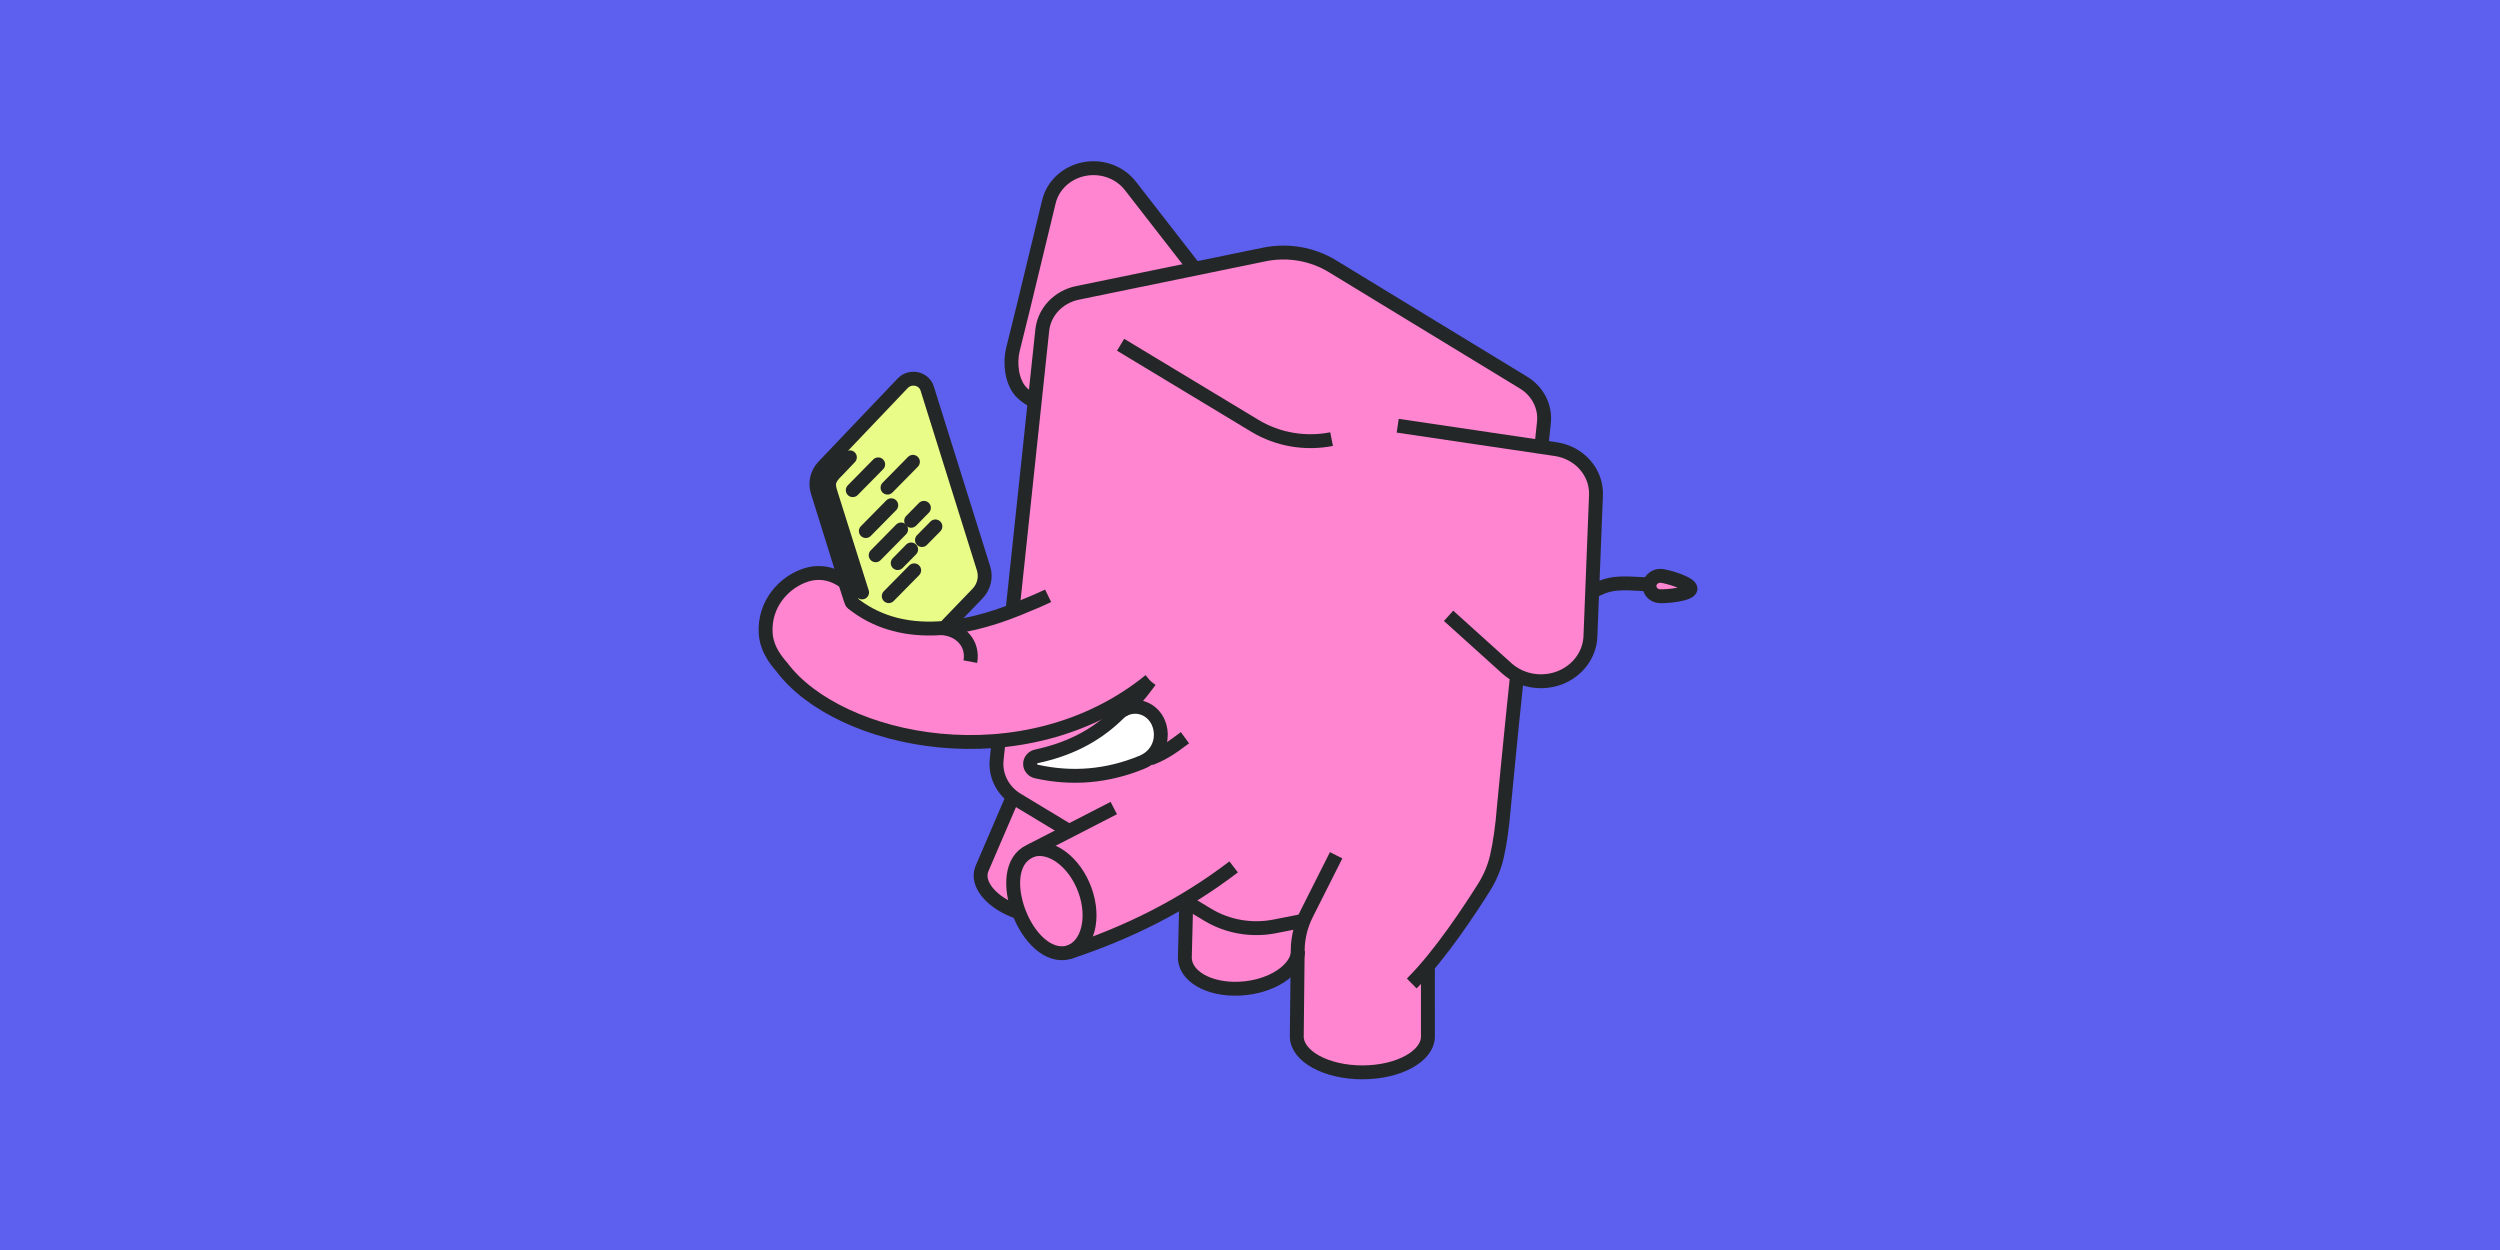 <svg width="360" height="180" viewBox="0 0 360 180" fill="none" xmlns="http://www.w3.org/2000/svg">
<rect width="360" height="180" fill="#5D5FEF"/>
<path fill-rule="evenodd" clip-rule="evenodd" d="M135.821 90.256C131.19 90.584 126.74 89.637 122.981 86.623C122.793 86.471 122.074 83.755 121.89 83.597C121.868 83.581 121.845 83.566 121.825 83.551L117.752 70.042C117.441 69.016 117.723 67.909 118.494 67.128L130.594 54.847C130.992 54.444 131.592 54.272 132.162 54.402C132.732 54.53 133.184 54.939 133.345 55.47L141.493 82.498C141.803 83.526 141.519 84.634 140.746 85.418L135.971 90.244C135.921 90.248 135.872 90.252 135.821 90.256Z" fill="#E9FC87"/>
<path fill-rule="evenodd" clip-rule="evenodd" d="M171.09 129.59C172.204 130.291 173.47 131.103 174.17 131.525C177.036 133.255 180.506 133.855 183.837 133.197C184.864 132.995 186.529 132.769 187.931 132.529C187.426 133.843 187.158 135.232 187.142 136.639L187.135 137.29C186.559 139.832 183.001 141.964 178.805 142.17C174.301 142.392 170.756 140.313 170.894 137.531L171.09 129.59Z" fill="#FF85D0"/>
<path fill-rule="evenodd" clip-rule="evenodd" d="M147.002 131.187C145.663 127.683 145.765 123.674 148.56 122.386L148.86 122.233C151.621 121.383 155.037 123.945 156.503 127.981C157.97 132.016 156.935 136.014 154.199 136.935C154.185 136.938 154.171 136.944 154.156 136.948C151.16 137.731 148.351 134.714 147.002 131.187Z" fill="#FF85D0"/>
<path fill-rule="evenodd" clip-rule="evenodd" d="M146.126 114.551C146.318 114.7 146.523 114.841 146.738 114.969L154.211 119.481L148.56 122.385C145.765 123.673 145.663 127.682 147.002 131.186C143.134 129.915 140.75 127.105 141.675 124.894L146.126 114.551Z" fill="#FF85D0"/>
<path fill-rule="evenodd" clip-rule="evenodd" d="M121.825 83.55C121.845 83.566 121.868 83.581 121.89 83.596C122.074 83.755 122.793 86.47 122.981 86.623C126.74 89.636 131.19 90.584 135.821 90.255C135.864 90.257 135.909 90.259 135.951 90.263L135.971 90.244C139.308 89.986 142.734 89.071 146.059 87.79L150.361 47.347C150.641 44.712 152.69 42.547 155.435 41.983L182.316 36.454C185.695 35.758 189.229 36.362 192.133 38.13L219.662 54.893C221.706 56.137 222.84 58.355 222.597 60.636L222.222 64.177L224.295 64.483C227.733 64.993 230.224 67.844 230.094 71.119L229.295 91.448C229.189 94.088 227.451 96.425 224.853 97.419C222.826 98.191 220.572 98.036 218.718 97.065C217.854 105.241 216.84 115.829 216.84 115.829C216.599 118.848 216.252 121.263 215.808 123.168C215.453 124.695 214.844 126.161 214.002 127.508C212.438 130.013 209.213 134.96 205.895 138.871V149.048C205.895 151.904 201.661 154.222 196.45 154.222C191.239 154.222 187.007 151.904 187.007 149.048L187.141 136.639C187.158 135.233 187.425 133.844 187.93 132.529C186.529 132.77 184.863 132.995 183.837 133.198C180.506 133.855 177.036 133.255 174.169 131.526C173.47 131.104 172.204 130.292 171.09 129.59C171.003 129.535 170.916 129.481 170.831 129.428C165.625 132.527 160.065 135 154.199 136.933C156.936 136.012 157.97 132.015 156.504 127.98C155.037 123.944 151.621 121.382 148.86 122.232L154.211 119.481L146.738 114.969C146.523 114.841 146.319 114.7 146.126 114.551C144.456 113.263 143.562 111.264 143.781 109.212C143.848 108.574 143.925 107.427 144.006 106.472C130.783 107.655 118.072 102.815 112.894 95.902C112.616 95.533 110.699 93.653 110.532 91.008C110.261 86.73 113.228 83.57 116.409 82.58C117.377 82.28 119.472 81.88 121.825 83.55Z" fill="#FF85D0"/>
<path fill-rule="evenodd" clip-rule="evenodd" d="M172.326 38.508L155.435 41.983C152.69 42.547 150.641 44.712 150.361 47.347L149.266 57.642C148.804 57.398 147.812 56.826 147.213 56.127C145.929 54.625 145.668 52.057 146.122 50.175L147.718 43.718L151.319 28.845C151.891 26.479 153.877 24.645 156.4 24.154C158.924 23.663 161.52 24.603 163.041 26.561L172.326 38.508Z" fill="#FF85D0"/>
<path d="M170.568 129.704C171.787 130.44 172.914 131.121 173.91 131.722C176.775 133.452 180.247 134.053 183.578 133.395C184.813 133.151 186.218 132.875 187.73 132.576M221.948 64.378L222.324 60.838C222.567 58.556 221.433 56.338 219.388 55.093C213.013 51.21 199.077 42.723 191.857 38.327C188.953 36.558 185.419 35.953 182.041 36.648C174.826 38.132 162.005 40.768 155.161 42.175C152.416 42.739 150.368 44.904 150.088 47.538L145.793 87.982M143.809 106.658L143.518 109.403C143.275 111.694 144.418 113.92 146.477 115.163C148.41 116.33 151.034 117.913 153.95 119.674M203.288 141.622C207.34 137.633 211.805 130.803 213.74 127.71C214.58 126.362 215.189 124.897 215.546 123.37C215.986 121.464 216.335 119.051 216.577 116.031C216.577 116.031 217.577 105.536 218.455 97.27" stroke="#242728" stroke-width="2" stroke-miterlimit="1.5" stroke-linejoin="round"/>
<path d="M161.366 49.645C171.888 55.997 172.753 56.518 180.709 61.321C183.982 63.296 187.946 63.982 191.749 63.232" stroke="#242728" stroke-width="2" stroke-miterlimit="1.5" stroke-linejoin="round"/>
<path d="M149.249 57.966C149.249 57.966 147.743 57.258 146.943 56.323C145.658 54.82 145.397 52.251 145.851 50.369L147.447 43.912C148.546 39.367 149.864 33.922 151.044 29.038C151.617 26.671 153.604 24.838 156.126 24.346C158.649 23.855 161.244 24.796 162.767 26.755C166.017 30.938 169.567 35.505 172.177 38.864" stroke="#242728" stroke-width="2" stroke-miterlimit="1.5" stroke-linejoin="round"/>
<path d="M201.269 61.304C201.269 61.304 215.583 63.425 224.02 64.675C227.458 65.185 229.949 68.035 229.821 71.311C229.615 76.569 229.298 84.581 229.02 91.64C228.917 94.28 227.178 96.617 224.578 97.61C221.979 98.602 219.003 98.065 216.976 96.238C212.578 92.272 208.595 88.679 208.595 88.679" stroke="#242728" stroke-width="2" stroke-miterlimit="1.5" stroke-linejoin="round"/>
<path d="M229.403 85.186C229.827 84.933 230.286 84.705 230.788 84.51C233.221 83.572 235.815 84.251 237.973 84.1" stroke="#242728" stroke-width="2" stroke-miterlimit="1.5" stroke-linejoin="round"/>
<path fill-rule="evenodd" clip-rule="evenodd" d="M243.439 84.806C243.353 85.613 239.784 85.93 238.927 85.848C238.07 85.767 237.445 85.046 237.532 84.24C237.618 83.432 238.384 82.843 239.241 82.925C240.098 83.007 243.526 83.999 243.439 84.806Z" fill="#FF85D0" stroke="#242728" stroke-width="2" stroke-miterlimit="1.5" stroke-linejoin="round"/>
<path d="M150.932 85.796C150.213 86.148 148.918 86.725 146.586 87.668C138.365 90.992 129.431 92.211 122.709 86.82C122.52 86.669 121.801 83.952 121.617 83.794C119.24 82.07 117.115 82.474 116.137 82.778C112.957 83.767 109.99 86.929 110.259 91.208C110.426 93.853 112.344 95.734 112.62 96.102C120.758 106.968 147.497 112.71 165.598 97.993" stroke="#242728" stroke-width="2" stroke-miterlimit="1.5" stroke-linejoin="round"/>
<path d="M135.517 90.443C138.403 90.601 140.193 92.775 139.726 95.276" stroke="#242728" stroke-width="2" stroke-miterlimit="1.5" stroke-linejoin="round"/>
<path fill-rule="evenodd" clip-rule="evenodd" d="M164.587 101.967C163.359 101.543 161.982 101.847 161.082 102.74C157.506 106.275 153.477 108.001 149.249 108.913C148.709 109.033 148.328 109.487 148.332 110.008C148.334 110.53 148.718 110.984 149.258 111.1C154.383 112.234 159.441 111.82 164.431 109.765C168.25 108.192 167.837 103.096 164.587 101.967Z" fill="white" stroke="#242728" stroke-width="2" stroke-miterlimit="1.5" stroke-linejoin="round"/>
<path d="M161.705 102.255C163.554 100.865 164.456 99.548 165.605 98.028" stroke="#242728" stroke-width="2" stroke-miterlimit="1.5" stroke-linejoin="round"/>
<path d="M165.616 109.234C167.809 108.399 169.073 107.38 170.635 106.233" stroke="#242728" stroke-width="2" stroke-miterlimit="1.5" stroke-linejoin="round"/>
<path d="M192.404 123.158C192.404 123.158 189.766 128.399 188.141 131.625C187.323 133.253 186.888 135.029 186.869 136.831C186.821 141.193 186.737 149.241 186.737 149.241C186.737 152.098 190.968 154.417 196.181 154.418C201.391 154.419 205.621 152.101 205.621 149.245L205.618 139.371" stroke="#242728" stroke-width="2" stroke-miterlimit="1.5" stroke-linejoin="round"/>
<path d="M145.885 114.662L141.402 125.085C140.471 127.31 142.887 130.139 146.793 131.399" stroke="#242728" stroke-width="2" stroke-miterlimit="1.5" stroke-linejoin="round"/>
<path d="M170.818 129.918L170.62 137.724C170.483 140.507 174.028 142.587 178.532 142.366C183.034 142.145 186.801 139.706 186.938 136.923" stroke="#242728" stroke-width="2" stroke-miterlimit="1.5" stroke-linejoin="round"/>
<path d="M148.542 122.438C151.311 121.545 154.757 124.114 156.23 128.171C157.704 132.228 156.652 136.247 153.883 137.139" stroke="#242728" stroke-width="2" stroke-miterlimit="1.5" stroke-linejoin="round"/>
<path d="M160.385 116.358L148.289 122.578C142.683 125.16 147.916 138.703 153.886 137.143C162.522 134.301 170.497 130.294 177.647 124.832" stroke="#242728" stroke-width="2" stroke-miterlimit="1.5" stroke-linejoin="round"/>
<path d="M122.715 86.755C122.715 86.755 119.196 75.48 117.725 70.768C117.331 69.505 117.66 68.141 118.591 67.16C121.244 64.375 126.786 58.554 130.003 55.174C130.502 54.653 131.261 54.425 131.987 54.578C132.713 54.733 133.293 55.247 133.506 55.919C135.539 62.407 139.975 76.569 141.634 81.86C142.032 83.131 141.697 84.506 140.752 85.489C139.024 87.281 136.446 89.956 136.446 89.956" stroke="#242728" stroke-width="2" stroke-miterlimit="1.5" stroke-linecap="round" stroke-linejoin="round"/>
<path d="M124.141 85.31C124.141 85.31 121.134 75.839 119.664 71.127C119.27 69.864 119.068 69.164 120.614 67.707C121.474 66.805 122.383 65.852 122.383 65.852" stroke="#242728" stroke-width="2" stroke-miterlimit="1.5" stroke-linecap="round" stroke-linejoin="round"/>
<path d="M126.459 66.867L122.797 70.584" stroke="#242728" stroke-width="2" stroke-miterlimit="1.5" stroke-linecap="round" stroke-linejoin="round"/>
<path d="M129.758 76.24L126.096 79.957" stroke="#242728" stroke-width="2" stroke-miterlimit="1.5" stroke-linecap="round" stroke-linejoin="round"/>
<path d="M133.044 73.128L131.204 74.996" stroke="#242728" stroke-width="2" stroke-miterlimit="1.5" stroke-linecap="round" stroke-linejoin="round"/>
<path d="M128.342 72.756L124.68 76.473" stroke="#242728" stroke-width="2" stroke-miterlimit="1.5" stroke-linecap="round" stroke-linejoin="round"/>
<path d="M131.642 82.127L127.979 85.844" stroke="#242728" stroke-width="2" stroke-miterlimit="1.5" stroke-linecap="round" stroke-linejoin="round"/>
<path d="M131.462 66.502L127.8 70.219" stroke="#242728" stroke-width="2" stroke-miterlimit="1.5" stroke-linecap="round" stroke-linejoin="round"/>
<path d="M131.205 79.121L129.269 81.086" stroke="#242728" stroke-width="2" stroke-miterlimit="1.5" stroke-linecap="round" stroke-linejoin="round"/>
<path d="M134.698 75.803L132.762 77.768" stroke="#242728" stroke-width="2" stroke-miterlimit="1.5" stroke-linecap="round" stroke-linejoin="round"/>
</svg>
